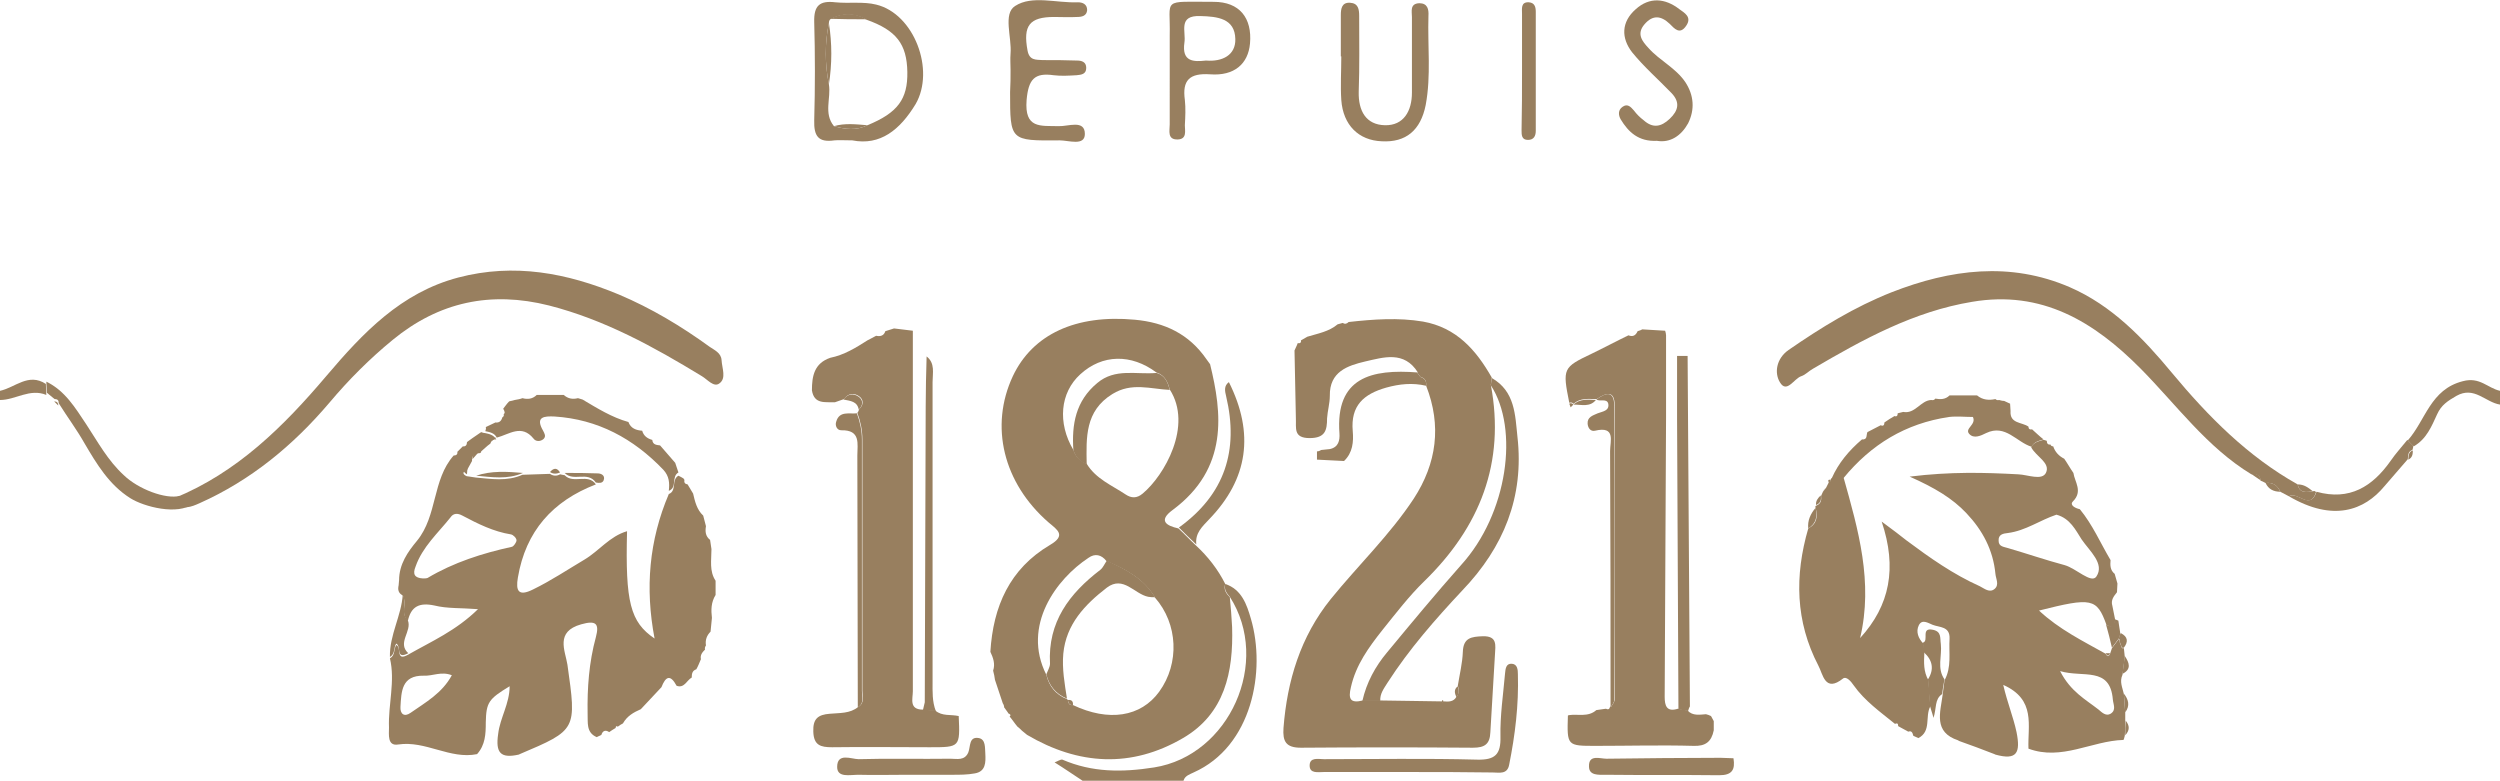<?xml version="1.0" encoding="utf-8"?>
<!-- Generator: Adobe Illustrator 19.2.1, SVG Export Plug-In . SVG Version: 6.00 Build 0)  -->
<svg version="1.1" id="_x3C_Layer_x3E_" xmlns="http://www.w3.org/2000/svg" xmlns:xlink="http://www.w3.org/1999/xlink" x="0px"
	 y="0px" viewBox="0 0 545 170.2" style="enable-background:new 0 0 545 170.2;" xml:space="preserve">
<style type="text/css">
	.st0{fill:#987F5F;}
</style>
<g>
	<path class="st0" d="M267.1,127.3c3.6,1.2,4.7,4.5,5.6,7.6c3.3,11.3,0.3,27.8-12.5,33.5c-0.8,0.4-1.9,0.7-2.2,1.8
		c-7.3,0-14.7,0-22,0c-2-1.3-4-2.7-6.1-4c0.6-0.2,1.3-0.7,1.7-0.6c6.5,2.8,13,2.8,20,1.7c16.4-2.6,25.6-23,16.5-37.2
		C267.4,129.3,266.8,128.5,267.1,127.3z"/>
	<path class="st0" d="M524.9,96c3.9-4.4,4.9-11.1,12-12.9c3.7-1,5.4,1.5,8.1,2.1c0,1,0,2,0,3c-3.2-0.5-5.6-4.1-9.5-1.9
		c-1.9,1.1-3.3,2-4.2,4c-1.2,2.6-2.3,5.4-5.1,7C525.7,96.9,525.3,96.4,524.9,96z"/>
	<path class="st0" d="M0,85.2c3.3-0.7,6.2-4,10-1.5c0,0.8,0.1,1.6,0.1,2.4C6.5,84.6,3.4,87.2,0,87.2C0,86.5,0,85.9,0,85.2z"/>
	<path class="st0" d="M416,159.5c-0.7-0.4-1.5-0.8-2.2-1.2c0-0.6-0.2-0.7-0.7-0.5c-3.2-2.6-6.6-5-9-8.4c-0.6-0.9-1.6-2-2.3-1.5
		c-4,3.2-4.4-1-5.4-2.8c-5-9.6-5.2-19.6-2.2-29.9c1.9-1,2.1-2.6,1.6-4.5c-0.1-0.2-0.1-0.4,0.2-0.5c1-0.4,1.1-1.2,1-2.1
		c0.1-0.3,0.3-0.6,0.4-0.9c0.2-0.3,0.5-0.6,0.7-0.9c0.2-0.4,0.4-0.8,0.6-1.2c0.3-0.1,0.4-0.3,0.4-0.6l0.2-0.3c0.9,0,1.8-0.1,2.6-0.1
		c3.2,11.4,6.5,22.8,3.6,35c6.5-7.1,8.1-15.3,4.7-25.4c2.6,1.9,4,3,5.4,4.1c5.1,3.8,10.2,7.4,16,10c1,0.5,2.1,1.5,3.2,0.6
		c1.1-0.9,0.3-2.2,0.2-3.3c-0.5-5.2-2.8-9.5-6.3-13.2c-3.1-3.3-7-5.6-12.4-8c8.9-1.1,16.3-0.9,23.7-0.5c2.1,0.1,5.1,1.4,6-0.3
		c1.1-2.2-2.2-3.6-3.2-5.6c0.5-1.1,1.6-1.3,2.6-1.6c0.3,0,0.5,0.1,0.8,0.2c0,0.5,0.2,0.9,0.8,0.8c0.1,0.3,0.3,0.4,0.6,0.4
		c0.4,1.2,1.2,2.1,2.4,2.7c0.7,1,1.3,2.1,2,3.1c0.3,2,2.1,4-0.1,6.2c-0.8,0.8,0.5,1.5,1.5,1.7c2.8,3.4,4.5,7.4,6.7,11.1
		c-0.1,1.1-0.1,2.2,0.9,3c0.2,0.7,0.4,1.4,0.6,2.1c0,0.6-0.1,1.3-0.1,1.9c-0.7,0.9-1.4,1.7-1,3c0.2,1,0.4,2,0.6,3
		c-0.1,1.3-0.5,2-1.9,1.1c-2.1-5.8-3.2-6-14.7-3.1c4.4,4.1,9.5,6.6,14.5,9.4c0.4,0.7,0.7,0.7,1,0c0.1-0.4,0.3-0.8,0.4-1.2
		c0.5-0.7,1-1.3,1.5-2c0.2,0.2,0.2,0.4,0.2,0.7c0.2,0.4,0.3,0.9,0.5,1.3l0.4,0c0.1,0.6,0.1,1.3,0.2,1.9c-0.2,1.3-0.3,2.6-0.5,3.9
		c-0.7,1.5,0,2.8,0.3,4.2c0.1,1.4,0.2,2.8,0.3,4.1c0,0.6,0,1.2,0,1.8c0,1.1,0,2.1-0.1,3.2c-0.1,0.3-0.2,0.9-0.3,0.9
		c-6.9,0.2-13.5,4.6-20.7,1.9c-0.2-5,1.7-10.7-5.5-13.9c0.9,3.9,2.2,7,2.9,10.3c0.9,4.5,0.1,6.2-4.6,4.9c0,0-0.2-0.1-0.2-0.1
		c-2.6-1-5.2-2-7.8-2.9l-0.1-0.1c-5.5-1.8-3.9-6.1-3.4-10c0.1-1,0.3-2.1,0.4-3.1c1.6-2.9,0.9-6,1.1-9.1c0.1-2.7-2.2-2.4-3.7-3
		c-1-0.4-2.3-1.3-3,0.1c-0.7,1.4-0.1,2.9,1,4c0.1,0.7,0.2,1.4,0.2,2.1c-0.1,2-0.2,4,0.9,5.9c0.1,1.9,0.3,3.8,0.4,5.7
		c-1.2,2.2,0.3,5.4-2.6,6.9c-0.4-0.2-0.7-0.3-1.1-0.5C416.9,159.5,416.6,159.3,416,159.5z M448.3,112.2c-3.6,1.2-6.7,3.5-10.6,4
		c-1,0.1-2.1,0.3-2,1.7c0,1.3,1.2,1.3,2.1,1.6c4.1,1.2,8.2,2.6,12.3,3.7c2.5,0.7,5.8,4.1,6.9,2.5c1.9-2.8-1.5-5.6-3.2-8.1
		C452.5,115.6,451.3,113,448.3,112.2z M449.1,146.3c2.3,4.5,5.6,6.2,8.4,8.4c0.7,0.6,1.6,1.5,2.6,0.9c1.3-0.8,0.6-2,0.5-3.1
		C460,145.2,454.1,147.8,449.1,146.3z"/>
	<path class="st0" d="M267.1,127.3c-0.4,1.2,0.2,2.1,1,2.9c0.2,2.2,0.4,4.3,0.5,6.5c0.3,9.8-1.6,18.9-10.7,24.2
		c-11.3,6.6-22.8,5.9-34-0.7c-0.4-0.3-0.7-0.6-1.1-0.9c-0.3-0.3-0.6-0.6-1-0.9c-0.6-0.7-1.1-1.5-1.7-2.2c0.1-0.1,0.2-0.3,0.2-0.3
		c-0.1-0.2-0.3-0.3-0.5-0.4c0,0-0.1-0.2-0.1-0.2c-0.3-0.4-0.5-0.7-0.8-1.1c0-0.3-0.1-0.6-0.3-0.9c-0.6-1.7-1.1-3.4-1.7-5.1
		c-0.1-0.7-0.2-1.3-0.4-2c0.5-1.5,0-2.8-0.6-4.1c0.6-9.9,4.2-18.1,13-23.3c3.6-2.1,1.6-3.3-0.3-4.9c-9.9-8.6-12.9-21-7.8-31.9
		c4.3-9.1,13.7-13.5,26.6-12.3c6.5,0.6,11.8,3.1,15.6,8.6c0.3,0.4,0.5,0.7,0.8,1.1l0,0c2.6,10.6,4.1,22.7-8.2,31.8
		c-3.1,2.3-1.4,3.4,1.3,4c1.3,1.2,2.5,2.5,3.8,3.7C263.3,121.3,265.5,124.1,267.1,127.3z M252.1,81.2c-5.5-4.1-11.8-4-16.6,0.4
		c-4.4,4-5,10.6-1.5,16.5c0.5,1.5,1.5,2.4,2.9,3c2,3.3,5.5,4.7,8.5,6.7c1.2,0.8,2.4,0.9,3.7-0.2c4.7-3.9,11-14.8,5.9-22.7
		C254.6,83.4,254,81.8,252.1,81.2z M232.8,152.6c0.1,0.7,0.3,1.2,1.1,1.1c7.8,3.7,14.8,2.6,18.8-2.9c4.5-6.2,4.1-14.8-0.9-20.5
		c-2.4-4.1-6.4-6.2-10.6-8c-1.1-1.4-2.5-1.7-3.9-0.7c-7,4.6-14.6,14.8-9.2,25.5c0.6,2.5,2,4.3,4.5,5.3L232.8,152.6z"/>
	<path class="st0" d="M131.1,160.2c-0.3,0.2-0.7,0.3-1,0.5c-2.4-1-1.9-3.3-2-5.1c-0.1-5.6,0.3-11.2,1.8-16.7c0.8-3,0-3.7-3.2-2.8
		c-5.7,1.6-3.5,5.7-3,8.8c2,14.2,2.1,14.2-10.4,19.5c0,0-0.2,0.1-0.2,0.1c-4,0.9-5.1-0.4-4.5-4.5c0.4-3.5,2.5-6.6,2.5-10.4
		c-4.6,2.8-5.1,3.5-5.2,7.9c0,2.5-0.1,4.9-1.9,6.9c-5.9,1.2-11.2-3-17.2-2.1c-2.4,0.4-2-2.2-2-3.7c-0.2-5,1.4-10.1,0.2-15.1
		c1.2-0.6,0.8-2.1,1.4-2.9c1.2,0.6-0.2,3.7,2.6,2.1c5.1-2.9,10.4-5.2,15.2-9.9c-3.7-0.3-6.7-0.1-9.5-0.8c-3.3-0.7-5.1,0.2-5.8,3.4
		c-1.7-1.6-0.1-3.9-1.1-5.6c-1-0.5-1.1-1.3-0.9-2.2c0-0.4,0.1-0.7,0.1-1.1c0-3.5,1.9-6.2,3.9-8.6c4.5-5.5,3.3-13.3,8-18.6
		c0.5,0,0.9-0.2,0.8-0.8c0.4-0.4,0.8-0.8,1.2-1.2c0.6,0.1,0.9-0.3,0.9-0.9c0,0,0.1-0.1,0.1-0.1c0.4-0.3,0.7-0.5,1.1-0.8
		c0.6-0.4,1.3-0.9,1.9-1.3c0.3,0.1,0.5,0.2,0.8,0.2c1,0.2,1.9,0.4,2.5,1.4l-0.1,0c-0.6-0.1-1,0.2-1.2,0.9c-0.4,0.3-0.8,0.6-1.1,0.9
		c-0.3,0.3-0.6,0.5-0.9,0.8c0,0.3-0.2,0.4-0.5,0.4c-1.2,0-1.5,0.7-1.5,1.7c-0.4,0.7-0.7,1.3-1.1,2c-0.9,0.3-1.1,0.8-0.1,1.3
		c0.7,0.1,1.3,0.2,2,0.3c3.4,0.3,6.8,0.9,10.2-0.6c2-0.1,4-0.1,6-0.2c0.7,0.5,1.5,0.5,2.2,0.1c0.3,0.1,0.6,0.1,1,0.2
		c1.9,2,5.1-0.5,6.8,2c-9.4,3.6-15.3,10.2-17,20.3c-0.5,2.9,0.1,4.2,3.3,2.6c3.9-1.9,7.5-4.3,11.2-6.5c3.2-1.9,5.5-5.1,9.3-6.2
		c-0.4,15.5,0.7,19.8,6,23.4c-2.1-11-1.2-21.4,3.1-31.5c1.8-0.7,0.5-3.1,2.1-4c0.4,0.2,0.8,0.4,1.1,0.6l0.2,0.3
		c-0.1,0.6,0.1,0.9,0.7,1c0.4,0.7,0.8,1.3,1.2,2c0.4,1.7,0.8,3.5,2.2,4.8c0.2,0.8,0.4,1.5,0.6,2.3c-0.2,1.2-0.1,2.2,0.9,3
		c0.1,0.7,0.2,1.3,0.3,2c0,2.4-0.5,4.8,0.9,6.9c0,1,0,2.1,0,3.1c-1,1.6-1,3.3-0.8,5c-0.1,1-0.2,2-0.3,3c-0.8,0.8-1.2,1.8-1,3
		c-0.2,0.3-0.3,0.6-0.2,0.9c-0.6,0.6-1.1,1.2-0.9,2.1c-0.3,0.7-0.6,1.5-1,2.2c-0.9,0.3-1,1-1,1.8c-1.1,0.6-1.6,2.4-3.3,1.8
		c-1.4-2.6-2.4-2-3.3,0.3c-1.5,1.6-3,3.2-4.5,4.8c-1.6,0.7-3,1.5-3.9,3.1c-0.4,0.2-0.7,0.4-1.1,0.7c0,0-0.4-0.1-0.4-0.1l-0.1,0.4
		c-0.5,0.3-1,0.6-1.4,0.9C132.1,159.1,131.4,159.2,131.1,160.2z M92.2,126.1c0.3,0,0.7,0,1-0.1c5.7-3.4,12-5.4,18.4-6.8
		c0.4-0.1,1-1,1-1.4c0-0.5-0.7-1.2-1.2-1.3c-3.8-0.6-7.2-2.3-10.6-4.1c-1.1-0.6-2-0.5-2.6,0.4c-2.7,3.4-6.1,6.4-7.6,10.7
		C89.9,125.2,90.4,126,92.2,126.1z M98.5,147.2c-2.3-0.9-4.2,0.2-6.1,0.1c-4.9-0.1-4.9,3.5-5.1,6.8c-0.1,1.5,0.8,2.3,2.2,1.3
		C92.8,153.1,96.4,151.1,98.5,147.2z"/>
	<path class="st0" d="M294,70.2c5.4-0.6,10.8-1,16.2-0.1c7.3,1.3,11.6,6.2,15,12.2c-0.1,0.5-0.1,1.1-0.2,1.6
		c3.2,17-2.4,31-14.5,42.8c-3.3,3.2-6.2,7-9.1,10.6c-3,3.8-5.8,7.6-6.9,12.5c-0.6,2.5-0.2,3.6,2.6,2.9c1.3,0,2.6,0,3.9,0
		c4.4,0.1,8.9,0.1,13.3,0.2c0,0,0.2,0.2,0.2,0.2l0.2-0.2c1.1,0.1,2.2,0.1,2.8-1c0.6-0.7,0.6-1.6,0.3-2.4c0.4-2.5,1-4.9,1.1-7.4
		c0.1-3.1,1.9-3.3,4.3-3.4c3.3-0.1,2.8,2,2.7,4c-0.3,5.6-0.7,11.3-1,16.9c-0.1,2.6-1.2,3.4-3.8,3.4c-12.5-0.1-25-0.1-37.5,0
		c-3.3,0-4-1.4-3.8-4.3c0.8-10.3,3.7-19.9,10.3-28.1c6-7.4,12.9-14,18.1-21.9c5-7.7,6.1-15.9,2.7-24.6c0.1-0.9-0.2-1.7-1.2-1.9
		c-0.3-0.3-0.5-0.7-0.8-1l0.2,0c-3-4.8-7.5-3.3-11.5-2.4c-3.8,0.9-7.8,2.2-7.7,7.5c0,1.6-0.5,3.3-0.6,4.9c0,2.6-0.4,4.3-3.8,4.3
		c-3.6,0-2.9-2.2-3-4.3c-0.1-4.9-0.2-9.9-0.3-14.8c0.2-0.5,0.5-1,0.7-1.6c0.5,0.1,0.8-0.1,0.7-0.6c0.5-0.3,0.9-0.5,1.4-0.8
		c2.3-0.7,4.7-1.1,6.6-2.7c0.4-0.1,0.7-0.2,1.1-0.3C293.2,70.7,293.6,70.6,294,70.2z"/>
	<path class="st0" d="M193,72.2c0.6-0.2,1.3-0.4,1.9-0.6c1.4,0.2,2.7,0.3,4.1,0.5l0,0c0,26.2,0,52.4,0,78.6c0,1.6-0.9,4,2.2,4
		c0.9,0.1,1.8,0.1,2.7,0.2c1.5,1.3,3.4,0.8,5.1,1.2c0.3,6.8,0.3,6.8-6.3,6.8c-7.1,0-14.2-0.1-21.3,0c-2.5,0-4-0.4-4.1-3.4
		c-0.1-2.8,1-3.7,3.6-3.9c2.1-0.2,4.4,0,6.2-1.5c1.5-0.9,0.9-2.4,0.9-3.6c0-18.2,0-36.5,0-54.7c0-2-0.4-3.9-1.1-5.8
		c0.2-0.2,0.3-0.5,0.4-0.8c1-0.9,1-2.1,0-2.8c-1.1-0.8-2.4-0.7-3.3,0.6c-0.7,0.2-1.3,0.5-2,0.7c-2.1-0.1-4.5,0.5-5-2.6
		c0-3.1,0.5-5.9,4-7.1c3-0.6,5.6-2.2,8.1-3.8c0.6-0.3,1.3-0.7,1.9-1C191.9,73.4,192.7,73.2,193,72.2z"/>
	<path class="st0" d="M357,72.2c0.3-0.1,0.7-0.2,1-0.4c1.7,0.1,3.3,0.2,5,0.3c0.1,0.3,0.2,0.7,0.2,1c0,0.3,0,0.7,0,1
		c0,5.6,0,11.3,0,16.9c-0.1,20.3-0.2,40.6-0.3,60.9c0,1.9,0.4,3.4,2.9,2.6c0.7,0.1,1.4,0.3,2.1,0.4c1.1,1.2,2.6,0.9,4,0.8
		c0.4,0.1,0.7,0.2,1.1,0.4c0.2,0.4,0.4,0.7,0.6,1.1c0,0.7,0,1.4,0,2c-0.5,2.5-1.8,3.5-4.4,3.4c-7.1-0.2-14.2,0-21.3,0
		c-6.3,0-6.3,0-6.1-6.6c0,0,0.2-0.1,0.2-0.1c2-0.3,4.2,0.5,6-1.1c0.7-0.1,1.4-0.2,2.1-0.3c0.6,0.3,0.8,0,0.9-0.5
		c0,0,0.2,0.1,0.2,0.1c0.3-0.5,0.8-1.1,0.8-1.6c0-21.4,0-42.7,0-64.1c0-3.4-1.9-2.8-3.9-1.4c0,0-0.1,0-0.1,0c-1.7,0-3.5-0.3-4.9,1
		l-0.1,0c-0.3-0.3-0.5-0.3-0.9-0.2c-1.5-7.5-1.4-7.7,4.9-10.7c2.7-1.3,5.3-2.7,8-4C356,73.5,356.6,73.1,357,72.2z"/>
	<path class="st0" d="M38,108.6c13.7-5.6,23.8-15.6,33.2-26.7c7.9-9.3,16.2-18.1,28.7-21.4c12.2-3.2,23.7-1,35,3.7
		c7.1,3,13.6,6.9,19.8,11.4c1,0.7,2.5,1.3,2.6,2.9c0.1,1.8,1.1,4-0.5,5.1c-1.2,0.9-2.6-0.9-3.8-1.6c-10.5-6.4-21.2-12.3-33.3-15.4
		c-12.7-3.2-24-0.8-34.1,7.5c-5,4.1-9.6,8.7-13.8,13.7c-7.9,9.3-17.1,16.9-28.3,21.9c-1.8,0.8-3.7,1.6-5.4-0.2
		C38.2,109.2,38.2,108.9,38,108.6z"/>
	<path class="st0" d="M499,108.2c-0.6-0.3-1.3-0.7-1.9-1c-0.6-1.4-1.7-2.1-3.2-1.9c-0.4-0.2-0.7-0.4-1.1-0.5c-0.1-1.3-0.9-1.5-2-1.4
		c-9.7-5.9-16.3-15.1-24.1-23c-10.2-10.3-21.6-17.2-36.8-14.6c-12.7,2.1-23.8,8.2-34.7,14.6c-0.9,0.5-1.6,1.3-2.5,1.6
		c-1.6,0.5-3.2,3.9-4.7,1.3c-1.2-2-0.8-5.1,1.9-7c7.1-4.9,14.4-9.4,22.5-12.6c12.8-5,25.8-6.7,38.8-1.1c9.2,4,16,11.1,22.3,18.7
		c7.9,9.5,16.5,18.2,27.4,24.3c0.4,2,1.9,1.7,3.3,1.5c0.3-0.1,0.5-0.1,0.7,0.2C503.6,111.4,500.8,107,499,108.2z"/>
	<path class="st0" d="M185.8,30.6c-1.9,0-2.9-0.1-3.9,0c-3.5,0.5-4.5-0.9-4.4-4.4c0.2-7.1,0.2-14.3,0-21.4c-0.1-3.6,1.2-4.7,4.6-4.3
		c3,0.3,6.1-0.2,8.9,0.5c8.3,2,12.9,14.3,8.6,21.7C196.2,28.3,191.9,31.8,185.8,30.6z M189.1,27.3c6.6-2.7,8.8-5.7,8.7-11.6
		c-0.1-6.1-2.4-9.1-8.9-11.4c-2.6-1.5-5.3-1.5-7.9-0.1c-0.2,0.2-0.3,0.5-0.3,0.8c-0.9,4.5-0.9,8.9,0,13.4c0.5,3-1.2,6.3,1.1,9.1
		C184.2,28.2,186.7,28.5,189.1,27.3z"/>
	<path class="st0" d="M220.3,15.2c0-1.2-0.1-2.3,0-3.5c0.3-3.6-1.7-8.7,1-10.4c3.7-2.4,9-0.6,13.7-0.8c1,0,2,0.4,2,1.7
		c-0.1,1.3-1.2,1.5-2.2,1.5c-1.7,0.1-3.3,0-5,0c-5.4,0-6.8,1.9-5.8,7.3c0.4,2.2,1.8,2,3.3,2.1c2.5,0,5,0,7.5,0.1c1,0,2,0.3,2,1.6
		c0,1.4-1.1,1.5-2.1,1.6c-1.7,0.1-3.4,0.2-5,0c-4.2-0.6-5.5,0.9-5.9,5.4c-0.5,6.3,3,5.6,7,5.7c2,0.1,5.7-1.5,5.7,1.7
		c0,2.7-3.5,1.4-5.5,1.4c-10.8,0.1-10.8,0.1-10.8-10.5C220.3,18.5,220.3,16.8,220.3,15.2z"/>
	<path class="st0" d="M292.3,12.3c0-3,0-6,0-9c0-1.4,0.2-2.8,2-2.7c1.8,0.1,2,1.4,2,2.9c0,5.5,0.1,11-0.1,16.5
		c-0.1,4.2,1.6,7.2,5.7,7.3c4.1,0.1,5.9-3.1,5.9-7.1c0-5.5,0-11,0-16.5c0-1.2-0.5-2.9,1.6-3c1.8,0,2.1,1.3,2,2.8
		c-0.2,6.5,0.6,13-0.6,19.4c-1.1,5.5-4.3,8.2-9.6,7.9c-5-0.2-8.4-3.5-8.8-9c-0.2-3.1,0-6.3,0-9.5C292.4,12.3,292.3,12.3,292.3,12.3z
		"/>
	<path class="st0" d="M300.9,152.8c-1.3,0-2.6,0-3.9,0c0.9-4,2.8-7.5,5.4-10.6c5.3-6.4,10.6-12.8,16.1-19
		C328.7,112,331.2,93.5,325,84c0.1-0.5,0.1-1.1,0.2-1.6c5.1,2.9,5.1,8.1,5.6,12.8c1.5,13.1-3,24.1-12,33.5
		c-5.9,6.3-11.6,12.8-16.3,20.1C301.7,150.1,300.8,151.2,300.9,152.8z"/>
	<path class="st0" d="M361.2,30.7c-4,0.2-6.2-1.9-7.9-4.7c-0.5-0.9-0.6-2,0.4-2.7c1.1-0.8,1.8,0,2.5,0.8c0.6,0.8,1.3,1.5,2.1,2.1
		c2,1.8,3.8,1.5,5.7-0.3c1.9-1.8,2.3-3.6,0.4-5.6c-2.9-3-6-5.7-8.6-8.9c-2.4-3.1-2.4-6.6,0.8-9.4c3-2.7,6.4-2.4,9.5,0
		c1.1,0.8,2.8,1.7,1.5,3.6c-1.4,2.1-2.6,0.6-3.6-0.4c-1.9-1.8-3.7-2-5.5,0.1c-1.8,2.1-0.5,3.7,0.9,5.2c2.4,2.7,5.9,4.3,8,7.4
		c1.9,2.9,2.1,6,0.6,9C366.5,29.6,364.1,31.2,361.2,30.7z"/>
	<path class="st0" d="M255,15.7c0-2.7,0-5.3,0-8c0.2-8.2-2-7.3,9.6-7.3c5.6,0,8.4,3.5,7.9,9.1c-0.4,4.4-3.4,7.1-8.7,6.7
		c-4.5-0.3-6.1,1.3-5.5,5.6c0.2,1.8,0.1,3.7,0,5.5c0,1.2,0.5,3-1.5,3.1c-2.4,0.1-1.8-1.9-1.8-3.3C255,23.4,255,19.6,255,15.7z
		 M262.9,13.2c3.6,0.3,6.5-1.2,6.4-4.7c-0.1-4.5-3.9-4.9-7.6-5c-5-0.2-3.1,3.4-3.5,5.8C257.6,13.5,260.2,13.5,262.9,13.2z"/>
	<path class="st0" d="M401.9,104.2c-0.9,0-1.8,0.1-2.6,0.1c1.5-3.4,3.8-6.1,6.6-8.5c1.3,0.1,0.9-1,1.2-1.6c1-0.5,1.9-1,2.9-1.5
		c0.6,0.3,0.8-0.1,0.8-0.6c0.7-0.5,1.5-1,2.2-1.4c0.5,0.2,0.7-0.1,0.7-0.6c0.4-0.1,0.8-0.2,1.2-0.3c2.6,0.5,3.8-2.5,6.1-2.6
		c0.4,0.1,0.7,0,0.9-0.3c1.1,0.2,2.2,0.2,3.1-0.7c2,0,4,0,6,0c1.2,1,2.6,1.1,4,0.8c0.2,0.2,0.5,0.3,0.8,0.2c0.4,0.1,0.7,0.2,1.1,0.2
		c0.4,0.2,0.9,0.4,1.3,0.6c0,0.5,0.1,1,0.1,1.6c-0.2,2.8,2.5,2.4,3.9,3.4c0,0.5,0.3,0.7,0.8,0.6c0.8,0.7,1.6,1.5,2.5,2.2
		c-1,0.3-2.1,0.5-2.6,1.6c-3.3-1-5.7-5-9.9-3c-1.2,0.6-2.7,1.3-3.7,0.2c-1.1-1.2,1.6-2,0.8-3.7c-1.7,0-3.5-0.2-5.2,0
		C415.4,92.3,407.9,96.9,401.9,104.2z"/>
	<path class="st0" d="M307,168.3c-6.1,0-12.3,0-18.4,0c-1.2,0-3.1,0.4-3.1-1.4c0-1.9,1.9-1.4,3.1-1.4c11.1,0,22.3-0.2,33.4,0.1
		c3.9,0.1,5.2-1.1,5.1-5c-0.1-4.6,0.6-9.2,1-13.8c0.1-1,0.2-2.2,1.5-2.1c1.2,0.1,1.3,1.3,1.3,2.3c0.2,6.7-0.6,13.2-1.9,19.7
		c-0.4,2.2-2.2,1.7-3.6,1.7C319.3,168.3,313.1,168.3,307,168.3z"/>
	<path class="st0" d="M108.3,95.4c-0.5-1-1.5-1.2-2.5-1.4c0.1-0.3,0.2-0.6,0.1-0.9c0.7-0.3,1.4-0.7,2.1-1c0.8,0.1,1.3-0.3,1.5-1.1
		c0.3-0.2,0.4-0.4,0.3-0.7c0.1-0.1,0.3-0.3,0.2-0.4c0-0.3-0.2-0.6-0.3-0.8c0.4-0.5,0.8-1.1,1.3-1.6c0.4-0.1,0.8-0.2,1.2-0.3
		c0.6-0.1,1.2-0.2,1.7-0.4c1.1,0.3,2.2,0.2,3.1-0.7c2,0,4,0,5.9,0c0.9,0.8,1.9,1,3.1,0.7c0.3,0.1,0.6,0.2,1,0.3
		c3.2,1.9,6.4,3.9,10,4.9l0,0c0.5,1.4,1.7,1.8,3,1.9c0.3,1.1,1.1,1.7,2.2,2c0.1,1.1,1,1.1,1.7,1.2c1.1,1.3,2.2,2.5,3.3,3.8
		c0.2,0.7,0.5,1.4,0.7,2.1c-1.6,0.9-0.2,3.3-2.1,4c0.2-1.7,0.1-3.2-1.2-4.6c-6.5-6.8-14.3-11-23.7-11.6c-2.2-0.1-4.3,0-2.5,3.1
		c0.3,0.6,0.7,1.2,0.1,1.8c-0.7,0.6-1.7,0.6-2.2-0.1C113.7,92.4,111,94.7,108.3,95.4z"/>
	<path class="st0" d="M365.9,154.6c-0.1-21.2-0.2-42.3-0.3-63.5c0-4.5,0-9,0-13.5c0.8,0,1.5,0,2.3,0c0.2,25.5,0.3,50.9,0.5,76.4
		c-0.2,0.3-0.3,0.7-0.4,1C367.3,154.9,366.6,154.8,365.9,154.6z"/>
	<path class="st0" d="M198,168.9c-3.7,0-7.3,0.1-11,0c-1.7,0-4.5,0.7-4.5-1.7c0-3.2,3.1-1.7,4.7-1.7c6.7-0.2,13.3,0,20-0.1
		c1.4,0,3.1,0.5,3.9-1.4c0.5-1.3,0.1-3.5,2.3-3.1c1.5,0.3,1.3,2.1,1.4,3.4c0.1,1.9,0.1,3.9-2.3,4.3c-1.6,0.3-3.3,0.3-5,0.3
		C204.3,168.9,201.2,168.9,198,168.9z"/>
	<path class="st0" d="M39.2,108.1c0.2,0.3,3.1,1.4,2.9,1.7c-3.3,2.6-10.7,0.7-13.7-1.2c-4.6-2.9-7.3-7.4-10-12
		c-1.7-3-3.8-5.8-5.6-8.7c0-0.6-0.2-0.9-0.9-0.9c-0.6-0.5-1.1-0.9-1.7-1.4c0-0.8-0.1-1.6-0.1-2.4c4.1,2,6.3,5.7,8.7,9.3
		c2.5,3.8,4.7,7.9,8.2,11.1C30.1,106.6,36.1,108.9,39.2,108.1z"/>
	<path class="st0" d="M377.9,165.3c0.4,2.5-0.3,3.7-3.1,3.7c-8.3-0.1-16.6,0-24.9-0.1c-1.4,0-3.5,0.2-3.5-1.8
		c-0.1-2.7,2.4-1.7,3.8-1.7c8.3-0.1,16.6-0.2,24.9-0.2C376,165.2,376.9,165.3,377.9,165.3z"/>
	<path class="st0" d="M257,115c10-7.2,13.1-16.8,10.3-28.6c-0.3-1.2-0.5-2.3,0.6-3.1c5.6,11.2,4.2,21.1-4.3,29.9
		c-1.5,1.6-3.1,3-2.8,5.5C259.5,117.5,258.3,116.3,257,115z"/>
	<path class="st0" d="M289.9,97.9c1.9-0.4,2.2-1.9,2.1-3.4c-0.9-12.2,6.9-14.1,17.1-13.3c0,0-0.2,0-0.2,0c0.3,0.3,0.5,0.7,0.8,1
		c1,0.3,1.3,1,1.2,1.9c-3-0.7-5.8-0.4-8.7,0.4c-4.9,1.4-7.8,3.9-7.3,9.5c0.2,2.3,0,4.7-1.9,6.5c-2-0.1-4-0.2-5.9-0.3
		c0-0.6,0-1.2,0-1.8c0.3,0,0.6-0.1,0.9-0.3C288.6,98,289.3,98,289.9,97.9z"/>
	<path class="st0" d="M331.8,15.5c0-4.2,0-8.3,0-12.5c0-1.1-0.3-2.6,1.5-2.5c1.3,0.1,1.5,1.1,1.5,2.1c0,8.6,0,17.3,0,25.9
		c0,1.1-0.4,2-1.7,2c-1.4,0-1.4-1.1-1.4-2.1C331.8,24.1,331.8,19.8,331.8,15.5z"/>
	<path class="st0" d="M499,108.2c1.9-1.2,4.6,3.2,6-1c7.2,2,12.2-1.1,16.2-6.8c1.1-1.6,2.4-3,3.6-4.5c0.4,0.4,0.9,0.9,1.3,1.3
		c0,0.3-0.1,0.6-0.2,0.9c-1,0.3-0.9,1.2-1,2c-1.7,2-3.4,3.9-5.1,5.9C515.4,111.3,508.6,113.8,499,108.2z"/>
	<path class="st0" d="M348,87.1c2-1.5,3.9-2.1,3.9,1.4c0.1,21.4,0.1,42.7,0,64.1c0,0.6-0.5,1.1-0.8,1.6c0-18.6,0-37.3-0.1-55.9
		c0-2.1,1.3-5.5-3.3-4.4c-0.9,0.2-1.5-0.5-1.6-1.5c-0.1-1.5,1.1-1.8,2.2-2.3c1-0.4,2.6-0.5,2.3-2.1C350.3,86.8,348.8,87.6,348,87.1z
		"/>
	<path class="st0" d="M186.8,90.1c0.7,1.9,1.1,3.8,1.1,5.8c0,18.2,0,36.5,0,54.7c0,1.2,0.6,2.7-0.9,3.6c0-18.3-0.1-36.6-0.1-54.9
		c0-2.5,0.8-5.6-3.5-5.5c-1,0-1.4-1.1-1.1-1.9C183,89.5,185.2,90.3,186.8,90.1z"/>
	<path class="st0" d="M201.2,154.8c0.1-0.6,0.3-1.1,0.4-1.7c0.1-21.5,0.1-42.9,0.2-64.4c0-3.7,0.1-7.3,0.2-11
		c1.9,1.5,1.3,3.6,1.3,5.6c0,21.8,0,43.5,0,65.3c0,2.2-0.1,4.3,0.7,6.4C203,155,202.1,154.9,201.2,154.8z"/>
	<path class="st0" d="M89,142.4c-2.8,1.5-1.5-1.5-2.6-2.1c-0.6,0.7-0.2,2.3-1.4,2.9c-0.1-4.8,2.5-8.9,2.8-13.6c1,1.7-0.6,4,1.1,5.6
		C89.9,137.6,86.5,140.1,89,142.4z"/>
	<path class="st0" d="M461.9,139.2c-0.5,0.7-1,1.3-1.5,2c-0.4-1.7-0.8-3.4-1.3-5.1c1.3,0.9,1.8,0.2,1.9-1.1c0.3,0.1,0.6,0.2,0.8,0.3
		c0.1,0.9,0.3,1.8,0.4,2.6C462.2,138.4,462.1,138.8,461.9,139.2z"/>
	<path class="st0" d="M183.9,87.1c0.9-1.3,2.2-1.4,3.3-0.6c1,0.7,1,1.9,0,2.8C186.9,87.5,185.4,87.4,183.9,87.1z"/>
	<path class="st0" d="M395.8,110.7c0.4,1.8,0.2,3.4-1.6,4.5C394,113.5,394.7,112,395.8,110.7z"/>
	<path class="st0" d="M493.9,105.3c1.6-0.2,2.6,0.5,3.2,1.9C495.6,107.2,494.5,106.6,493.9,105.3z"/>
	<path class="st0" d="M504.2,107.1c-1.4,0.2-2.9,0.5-3.3-1.5C502.3,105.6,503.2,106.3,504.2,107.1z"/>
	<path class="st0" d="M343,88.2c1.4-1.3,3.2-1.1,4.9-1C346.6,88.8,344.8,88.2,343,88.2z"/>
	<path class="st0" d="M461.9,139.2c0.1-0.4,0.2-0.8,0.4-1.2c1.6,0.8,1.7,1.9,0.7,3.2c0,0-0.4,0-0.4,0c-0.2-0.4-0.3-0.9-0.5-1.3
		C462.2,139.7,462.1,139.4,461.9,139.2z"/>
	<path class="st0" d="M462.7,146.9c0.2-1.3,0.3-2.6,0.5-3.9C464.2,144.5,464.7,145.9,462.7,146.9z"/>
	<path class="st0" d="M463.3,155.3c-0.1-1.4-0.2-2.8-0.3-4.1C464,152.5,464.4,153.8,463.3,155.3z"/>
	<path class="st0" d="M317.8,149.6c0.3,0.9,0.3,1.7-0.3,2.4C317.1,151.1,316.9,150.3,317.8,149.6z"/>
	<path class="st0" d="M463.3,160.3c0-1.1,0-2.1,0.1-3.2C464.3,158.2,464.3,159.2,463.3,160.3z"/>
	<path class="st0" d="M490.8,103.3c1.1-0.1,1.9,0.1,2,1.4C492.1,104.2,491.4,103.8,490.8,103.3z"/>
	<path class="st0" d="M525,100.2c0.1-0.8,0-1.7,1-2C526,99,525.9,99.8,525,100.2z"/>
	<path class="st0" d="M396.9,108c0.2,0.9,0,1.7-1,2.1C395.8,109.2,396.3,108.6,396.9,108z"/>
	<path class="st0" d="M314.7,153l-0.2,0.2c0,0-0.2-0.2-0.2-0.2C314.4,152.5,314.6,152.5,314.7,153z"/>
	<path class="st0" d="M11.8,87.5c0.6,0,0.9,0.3,0.9,0.9C12.4,88.1,12.1,87.8,11.8,87.5z"/>
	<path class="st0" d="M87,126.2c0,0.4-0.1,0.7-0.1,1.1C86.9,127,87,126.6,87,126.2z"/>
	<path class="st0" d="M398,106.3c-0.2,0.3-0.5,0.6-0.7,0.9C397.6,106.9,397.8,106.6,398,106.3z"/>
	<path class="st0" d="M399.1,104.6c0,0.3-0.2,0.5-0.4,0.6C398.4,104.7,398.6,104.5,399.1,104.6z"/>
	<path class="st0" d="M342.1,88c0.3-0.2,0.6-0.1,0.9,0.2c-0.2,0.2-0.4,0.4-0.6,0.6C342.3,88.5,342.2,88.3,342.1,88z"/>
	<path class="st0" d="M423.4,151.3c-1.7,1.1-1.2,3.1-1.9,5.2c-0.3-1.2-0.6-1.9-0.8-2.7c-0.1-1.9-0.3-3.8-0.4-5.7
		c1.4-2.2,1-4.2-0.9-5.9c-0.1-0.7-0.2-1.4-0.2-2.1c1.4-0.4-0.6-3.4,2.2-2.8c1.9,0.4,1.5,1.8,1.7,3.1c0.3,2.6-0.9,5.3,0.8,7.7
		C423.7,149.2,423.5,150.2,423.4,151.3z"/>
	<path class="st0" d="M462.2,139.9c0.2,0.4,0.3,0.9,0.5,1.3C462.5,140.8,462.3,140.3,462.2,139.9z"/>
	<path class="st0" d="M459,142.4c0.3,0,0.7,0,1,0C459.7,143.1,459.4,143.1,459,142.4z"/>
	<path class="st0" d="M251.8,130.2c-0.5,0-1,0-1.5-0.1c-3-0.6-5.4-4.7-9-2c-4.8,3.7-8.9,8-9.5,14.4c-0.3,3.3,0.3,6.6,0.8,9.8
		c-2.4-1-3.9-2.8-4.5-5.3c0.3-0.8,0.8-1.6,0.8-2.3c-0.5-9.1,4.2-15.3,11-20.5c0.6-0.5,0.9-1.3,1.4-2
		C245.4,124.1,249.4,126.1,251.8,130.2z"/>
	<path class="st0" d="M255,85c-4.2-0.2-8.3-1.7-12.5,0.9c-6,3.7-5.7,9.5-5.6,15.3c-1.4-0.5-2.4-1.5-2.9-3
		c-0.4-5.7,0.5-10.8,5.2-14.7c3.9-3.3,8.5-1.8,12.9-2.2C254,81.8,254.6,83.4,255,85z"/>
	<path class="st0" d="M232.8,152.6c0.8-0.1,1.2,0.3,1.1,1.1C233.1,153.8,232.9,153.2,232.8,152.6z"/>
	<path class="st0" d="M123.1,103.1c2.4,0,4.8,0,7.2,0.1c0.7,0,1.7,0.4,1.3,1.5c-0.3,0.7-1,0.6-1.7,0.5
		C128.1,102.6,125,105.1,123.1,103.1z"/>
	<path class="st0" d="M103.8,103.7c3.3-1.1,6.7-0.9,10.2-0.6C110.6,104.6,107.2,104,103.8,103.7z"/>
	<path class="st0" d="M104.5,98.4c-0.5,0.6-1,1.1-1.5,1.7C103,99.1,103.4,98.4,104.5,98.4z"/>
	<path class="st0" d="M119.9,102.9c0.8-0.9,1.5-1,2.2,0.1C121.4,103.3,120.6,103.4,119.9,102.9z"/>
	<path class="st0" d="M108.2,95.4c-0.4,0.3-0.8,0.6-1.2,0.9C107.2,95.7,107.6,95.4,108.2,95.4z"/>
	<path class="st0" d="M105.9,97.2c-0.3,0.3-0.6,0.5-0.9,0.8C105.3,97.7,105.6,97.4,105.9,97.2z"/>
	<path class="st0" d="M101.9,102.1c0,0.4-0.1,0.9-0.1,1.3C100.8,102.8,101,102.4,101.9,102.1z"/>
	<path class="st0" d="M180.7,5c0.7,4.5,0.7,8.9,0,13.4C179.8,13.9,179.8,9.4,180.7,5z"/>
	<path class="st0" d="M188.9,4.2c-2.6,0-5.3,0-7.9-0.1C183.7,2.7,186.3,2.7,188.9,4.2z"/>
	<path class="st0" d="M181.8,27.5c2.4-0.7,4.8-0.4,7.3-0.2C186.7,28.5,184.2,28.2,181.8,27.5z"/>
</g>
</svg>
